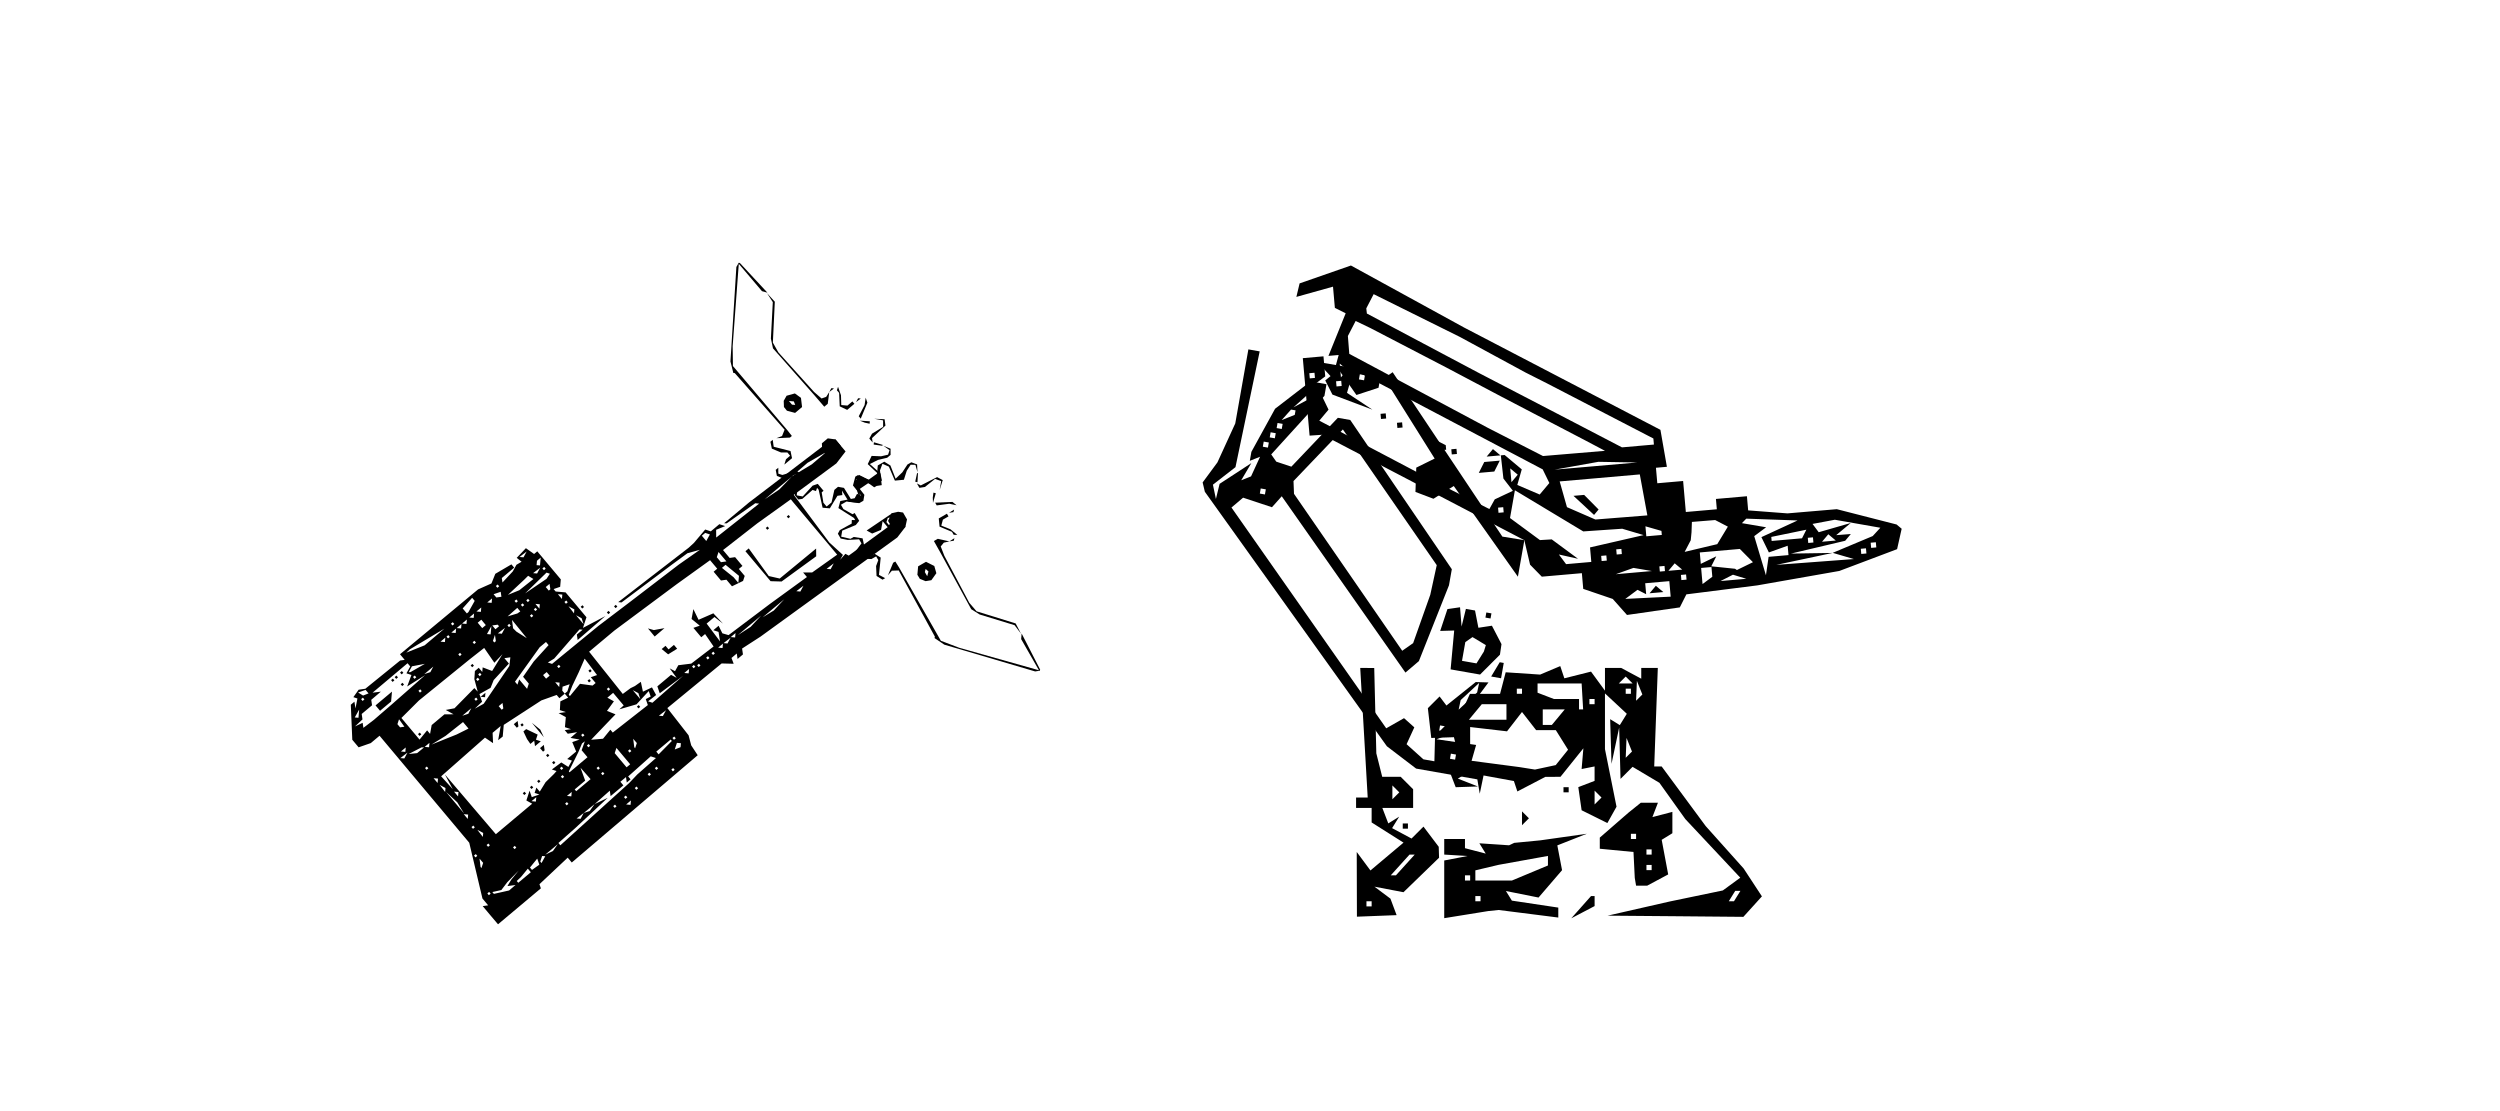 <?xml version="1.0" encoding="UTF-8" standalone="no"?>
<!-- Created with Inkscape (http://www.inkscape.org/) -->

<svg
   xmlns:dc="http://purl.org/dc/elements/1.1/"
   xmlns:cc="http://creativecommons.org/ns#"
   xmlns:rdf="http://www.w3.org/1999/02/22-rdf-syntax-ns#"
   xmlns:svg="http://www.w3.org/2000/svg"
   xmlns="http://www.w3.org/2000/svg"
   xmlns:sodipodi="http://sodipodi.sourceforge.net/DTD/sodipodi-0.dtd"
   xmlns:inkscape="http://www.inkscape.org/namespaces/inkscape"
   width="450"
   height="200"
   viewBox="0 0 450 200"
   version="1.1"
   id="svg279"
   inkscape:version="0.92.3 (2405546, 2018-03-11)"
   sodipodi:docname="digital_twin.svg">
  <defs
     id="defs273" />
  <sodipodi:namedview
     id="base"
     pagecolor="#ffffff"
     bordercolor="#666666"
     borderopacity="1.0"
     inkscape:pageopacity="0.0"
     inkscape:pageshadow="2"
     inkscape:zoom="2.8"
     inkscape:cx="201.27001"
     inkscape:cy="107.19428"
     inkscape:document-units="px"
     inkscape:current-layer="svg279"
     showgrid="false"
     units="px"
     inkscape:window-width="1817"
     inkscape:window-height="1053"
     inkscape:window-x="1911"
     inkscape:window-y="-9"
     inkscape:window-maximized="1" />
  <g
     id="g38"
     transform="rotate(-{{servo2}}, 92, 134)">
    <g
       id="g17">
      <path
         inkscape:label="#path78"
         style="fill:#000000;stroke-width:0.281"
         d="m 154.635,90.291 -0.208,0.175 -0.82,-0.072 -0.82,-0.072 -0.617,-1.011 -0.616,-1.012 0.036,0.408 0.036,0.408 -0.444,0.065 -0.444,0.065 -0.683,1.129 -0.683,1.129 -0.653,-0.057 -0.653,-0.057 -0.355,-1.62 -0.355,-1.62 -0.143,-0.17 -0.143,-0.17 -0.096,0.291 -0.096,0.291 -0.307,-0.101 -0.307,-0.101 -0.921,0.805 -0.921,0.805 -0.361,0.053 -0.361,0.053 -0.322,-0.384 -0.322,-0.384 0.099,-0.645 0.099,-0.645 0.402,-0.94 0.402,-0.94 -0.272,-0.324 -0.272,-0.324 -1.294,0.391 -1.294,0.391 -0.544,-0.218 -0.544,-0.218 -0.104,-0.544 -0.104,-0.544 0.231,-0.193 0.231,-0.193 0.003,0.531 0.003,0.531 0.362,0.12 0.362,0.12 1.27,-0.367 1.27,-0.367 0.539,0.342 0.539,0.342 -0.154,0.793 -0.154,0.793 -0.258,0.216 -0.258,0.217 -0.105,0.852 -0.105,0.852 0.543,0.099 0.543,0.099 0.891,-0.974 0.891,-0.974 0.462,-0.159 0.462,-0.159 0.522,0.622 0.522,0.622 -0.169,0.141 -0.169,0.141 0.155,0.933 0.155,0.933 0.288,0.343 0.288,0.343 0.444,-0.373 0.444,-0.373 0.254,-1.128 0.254,-1.128 0.329,-0.276 0.329,-0.276 0.535,0.097 0.535,0.097 0.636,1.026 0.636,1.026 0.444,0.138 0.444,0.138 0.241,-0.434 0.241,-0.434 -0.385,-1.329 -0.385,-1.329 0.187,-0.157 0.187,-0.157 0.229,-0.413 0.229,-0.413 1.19,0.601 1.19,0.601 0.636,-0.003 0.636,-0.003 -0.042,-0.632 -0.042,-0.632 -0.998,-0.939 -0.998,-0.939 0.351,-0.736 0.351,-0.736 0.849,0.034 0.849,0.034 0.632,-0.144 0.632,-0.144 0.135,-0.408 0.135,-0.408 -0.56,-0.4 -0.56,-0.4 0.648,0.271 0.648,0.272 0.003,0.555 0.003,0.555 -0.307,0.257 -0.307,0.257 -0.825,0.195 -0.825,0.195 -0.741,0.369 -0.741,0.369 0.959,0.847 0.959,0.847 0.133,0.635 0.133,0.635 -0.517,0.434 -0.517,0.434 -0.716,-0.192 -0.716,-0.192 -0.781,0.53 -0.781,0.53 0.065,1.047 0.065,1.047 z m 4.213,-10.126 -0.079,0.066 -0.752,-0.104 -0.752,-0.104 0.018,-0.208 0.018,-0.208 0.813,0.245 0.813,0.245 z m -1.828,-0.917 0.052,0.393 -0.299,-0.351 -0.299,-0.35 0.244,-0.44 0.244,-0.44 1,-0.612 1,-0.612 -0.003,-0.585 -0.003,-0.585 -0.8,-0.146 -0.8,-0.146 0.934,0.045 0.934,0.045 0.079,0.57 0.079,0.57 -1.207,1.125 -1.207,1.125 z m -6.226,2.32 -0.325,0.499 -0.757,0.066 -0.757,0.066 -0.479,-0.585 -0.479,-0.585 -0.03,-0.616 -0.03,-0.616 0.534,-0.448 0.534,-0.448 0.685,0.095 0.685,0.095 0.46,0.548 0.46,0.548 -0.088,0.44 -0.088,0.44 -0.325,0.499 z m -1.178,-0.98 0.107,-0.09 -0.09,-0.107 -0.09,-0.107 -0.107,0.09 -0.107,0.09 0.09,0.107 0.09,0.107 z m 6.935,-4.539 -0.019,0.218 -0.442,-0.096 -0.442,-0.096 -0.441,-0.179 -0.441,-0.179 0.902,0.057 0.902,0.057 z m -1.019,-2.13 -0.599,1.44 -0.181,-0.216 -0.181,-0.216 0.527,-1.009 0.527,-1.009 0.098,-0.666 0.098,-0.666 0.155,0.451 0.155,0.451 z m -13.658,9.131 -0.694,0.576 0.148,-0.479 0.148,-0.479 0.373,-0.319 0.373,-0.319 -0.248,-0.296 -0.248,-0.296 -0.571,0.003 -0.571,0.003 -0.825,-0.344 -0.825,-0.344 -0.13,-0.62 -0.13,-0.62 0.209,-0.176 0.209,-0.175 0.088,0.625 0.088,0.625 0.785,0.199 0.785,0.199 0.73,0.187 0.73,0.187 0.135,0.644 0.135,0.644 z m 11.268,-9.816 -0.649,0.545 -0.671,-0.32 -0.671,-0.32 -0.056,-1.21 -0.056,-1.21 -0.198,-0.236 -0.198,-0.236 0.103,-0.312 0.103,-0.312 0.264,0.758 0.264,0.758 0.028,0.885 0.028,0.885 0.554,0.048 0.554,0.048 0.445,-0.374 0.445,-0.374 0.18,0.215 0.18,0.215 z m 1.369,-1.178 -0.426,0.329 0.187,-0.35 0.187,-0.35 0.239,0.021 0.239,0.021 z m -12.151,6.563 -0.173,0.145 -1.215,0.055 -1.215,0.055 0.505,-0.193 0.505,-0.193 0.229,-0.571 0.229,-0.571 -4.486,-5.096 -4.486,-5.096 -0.127,-0.011 -0.127,-0.011 -0.259,-1.032 -0.259,-1.032 0.532,-8.507 0.532,-8.507 0.208,-0.375 0.208,-0.375 0.104,0.013 0.104,0.013 2.484,2.677 2.484,2.677 -0.492,-0.137 -0.492,-0.137 -2.086,-2.46 -2.087,-2.46 -0.551,7.42 -0.551,7.42 0.025,1.781 0.025,1.781 4.914,5.793 4.914,5.793 0.389,0.498 0.389,0.498 z m 6.32,-5.669 -0.31,0.26 -0.87,-1.01 -0.87,-1.01 -3.746,-4.244 -3.746,-4.244 -0.189,-0.876 -0.189,-0.876 0.172,-3.286 0.172,-3.286 -0.527,-0.81 -0.527,-0.81 0.709,0.775 0.709,0.775 -0.176,3.68 -0.176,3.68 0.494,0.877 0.494,0.877 3.212,3.562 3.212,3.562 0.675,0.589 0.675,0.589 0.418,-0.144 0.418,-0.144 0.276,-0.435 0.276,-0.435 -0.136,1.062 -0.136,1.062 z m 1.012,-2.709 -0.426,0.329 0.187,-0.35 0.187,-0.35 0.239,0.021 0.239,0.021 -0.426,0.329 z m -5.947,3.554 -0.628,0.527 -0.735,-0.197 -0.735,-0.197 -0.269,-0.334 -0.269,-0.334 -0.02,-0.555 -0.02,-0.555 0.259,-0.46 0.259,-0.46 0.746,-0.207 0.746,-0.207 0.547,0.396 0.547,0.396 0.099,0.83 0.099,0.83 z m -0.732,-1.226 -0.125,-0.316 -0.44,-0.038 -0.44,-0.038 0.276,0.329 0.276,0.33 0.288,0.025 0.288,0.025 z"
         id="pinceg"
         transform="rotate({{servo1}}, 150, 81)"
         inkscape:connector-curvature="0" />
      <path
         inkscape:label="#path158"
         inkscape:connector-curvature="0"
         id="pinced"
         transform="rotate(-{{servo1}}, 161, 94)"
         d="m 154.194,85.658 -0.236,0.136 -0.213,0.795 -0.213,0.795 0.74,0.925 0.74,0.925 -0.371,-0.174 -0.371,-0.174 -0.212,0.395 -0.212,0.395 -1.295,0.256 -1.295,0.256 -0.17,0.633 -0.17,0.633 1.401,0.888 1.401,0.888 0.111,0.193 0.111,0.193 -0.307,-0.009 -0.307,-0.009 -0.01,0.323 -0.01,0.323 -1.071,0.59 -1.071,0.59 -0.173,0.321 -0.173,0.321 0.251,0.434 0.251,0.434 0.64,0.127 0.64,0.127 1.02,-0.056 1.02,-0.056 0.212,0.367 0.212,0.367 -0.81,1.083 -0.81,1.083 0.019,0.586 0.019,0.586 0.476,0.284 0.476,0.284 0.261,-0.15 0.261,-0.15 -0.498,-0.184 -0.498,-0.184 0.011,-0.381 0.011,-0.381 0.78,-1.068 0.78,-1.068 -0.137,-0.623 -0.137,-0.623 -0.798,-0.126 -0.798,-0.126 -0.292,0.168 -0.292,0.168 -0.837,-0.193 -0.837,-0.193 0.093,-0.544 0.093,-0.544 1.22,-0.504 1.22,-0.504 0.308,-0.38 0.308,-0.38 -0.406,-0.703 -0.406,-0.703 -0.191,0.11 -0.191,0.11 -0.824,-0.465 -0.824,-0.465 -0.224,-0.388 -0.224,-0.388 0.502,-0.29 0.502,-0.29 1.147,0.148 1.147,0.148 0.372,-0.215 0.372,-0.215 0.091,-0.536 0.091,-0.536 -0.746,-0.949 -0.746,-0.949 0.022,-0.465 0.022,-0.465 0.49,-0.078 0.49,-0.078 1.118,0.816 1.118,0.816 0.212,-0.122 0.212,-0.122 0.467,-0.074 0.467,-0.074 -0.158,-1.324 -0.158,-1.324 0.221,-0.597 0.221,-0.597 0.579,0.256 0.579,0.256 0.541,1.259 0.541,1.259 0.811,-0.078 0.811,-0.078 0.258,-0.81 0.258,-0.81 0.351,-0.544 0.351,-0.544 0.43,0.013 0.43,0.013 0.184,0.663 0.184,0.663 -0.034,-0.702 -0.034,-0.702 -0.521,-0.193 -0.521,-0.193 -0.347,0.2 -0.347,0.2 -0.465,0.709 -0.465,0.709 -0.601,0.57 -0.601,0.57 -0.468,-1.191 -0.468,-1.191 -0.551,-0.342 -0.551,-0.342 -0.585,0.338 -0.585,0.338 -0.065,0.739 -0.065,0.739 -0.765,0.553 -0.765,0.553 -0.962,-0.419 -0.962,-0.419 z m 10.957,-0.495 -0.089,0.052 -0.16,0.742 -0.16,0.742 0.201,0.054 0.201,0.054 0.048,-0.848 0.048,-0.848 z m 0.237,2.031 -0.352,-0.184 0.227,0.401 0.227,0.401 0.497,-0.079 0.497,-0.079 0.917,-0.73 0.917,-0.73 0.548,0.203 0.548,0.203 -0.137,0.802 -0.137,0.802 0.277,-0.893 0.277,-0.893 -0.508,-0.269 -0.508,-0.269 -1.47,0.749 -1.47,0.749 z m -4.31,5.057 -0.58,0.134 -0.321,0.689 -0.321,0.689 0.386,0.65 0.386,0.65 0.568,0.239 0.568,0.239 0.604,-0.349 0.604,-0.349 0.146,-0.676 0.146,-0.676 -0.357,-0.619 -0.357,-0.619 -0.444,-0.068 -0.444,-0.068 -0.58,0.134 z m 0.518,1.442 0.121,-0.07 0.07,0.121 0.07,0.121 -0.121,0.07 -0.121,0.07 -0.07,-0.121 -0.07,-0.121 z m 6.637,-4.964 -0.211,-0.057 -0.061,0.448 -0.061,0.448 0.018,0.476 0.018,0.476 0.255,-0.867 0.255,-0.867 z m 1.653,1.686 -1.558,0.07 0.141,0.244 0.141,0.244 1.128,-0.15 1.128,-0.15 0.659,0.136 0.659,0.136 -0.37,-0.3 -0.37,-0.3 z m -13.252,9.711 -0.779,0.455 0.5,0.025 0.5,0.025 0.427,-0.242 0.427,-0.242 0.193,0.335 0.193,0.335 -0.198,0.535 -0.198,0.535 0.041,0.893 0.041,0.893 0.538,0.334 0.538,0.334 0.236,-0.137 0.236,-0.137 -0.557,-0.296 -0.557,-0.296 0.082,-0.806 0.082,-0.806 0.074,-0.75 0.074,-0.75 -0.559,-0.347 -0.559,-0.347 z m 13.078,-7.232 -0.734,0.424 0.071,0.74 0.071,0.739 1.118,0.467 1.118,0.467 0.154,0.266 0.154,0.266 0.329,0.01 0.329,0.01 -0.622,-0.507 -0.622,-0.507 -0.822,-0.329 -0.822,-0.329 0.144,-0.537 0.144,-0.537 0.503,-0.291 0.503,-0.291 -0.14,-0.243 -0.14,-0.243 z m 1.575,-0.884 -0.455,0.288 0.393,-0.057 0.393,-0.056 0.062,-0.232 0.062,-0.232 z m -10.323,9.174 -0.196,0.113 -0.467,1.123 -0.467,1.123 0.354,-0.409 0.354,-0.409 0.615,-0.02 0.615,-0.02 3.255,5.958 3.255,5.958 -0.033,0.123 -0.033,0.123 0.882,0.596 0.882,0.596 8.176,2.41 8.176,2.41 0.423,-0.067 0.423,-0.067 0.023,-0.102 0.023,-0.102 -1.666,-3.249 -1.666,-3.249 -0.04,0.509 -0.04,0.509 1.598,2.802 1.598,2.802 -7.161,-2.02 -7.161,-2.02 -1.665,-0.633 -1.665,-0.633 -3.763,-6.598 -3.763,-6.598 -0.335,-0.535 -0.335,-0.536 z m 7.489,-4 -0.351,0.203 0.652,1.162 0.652,1.162 2.707,4.972 2.707,4.972 0.759,0.477 0.759,0.477 3.146,0.963 3.146,0.963 0.581,0.773 0.581,0.773 -0.486,-0.931 -0.486,-0.931 -3.518,-1.093 -3.518,-1.093 -0.655,-0.764 -0.655,-0.764 -2.248,-4.237 -2.248,-4.237 -0.322,-0.835 -0.322,-0.835 0.279,-0.344 0.279,-0.344 0.503,-0.11 0.503,-0.11 -1.045,-0.235 -1.045,-0.235 z m 2.892,-0.025 -0.455,0.288 0.393,-0.056 0.393,-0.057 0.062,-0.232 0.062,-0.232 -0.455,0.288 z m -5.374,4.373 -0.709,0.41 -0.067,0.758 -0.067,0.758 0.222,0.367 0.222,0.367 0.515,0.209 0.515,0.209 0.521,-0.086 0.521,-0.086 0.45,-0.63 0.45,-0.63 -0.185,-0.65 -0.185,-0.65 -0.746,-0.376 -0.746,-0.376 z m 0.901,1.107 0.254,0.226 -0.114,0.426 -0.114,0.426 -0.215,-0.373 -0.215,-0.372 0.075,-0.279 0.075,-0.279 z"
         style="fill:#000000;stroke-width:0.281" />
      <path
         style="fill:#000000;stroke-width:0.422"
         d="m 88.26,164.738 -1.373,-1.637 0.491,-0.071 0.491,-0.071 -0.513,-0.612 -0.513,-0.612 -1.188,-5.022 -1.188,-5.022 -8.073,-9.629 -8.073,-9.629 -0.788,0.661 -0.788,0.661 -1.095,0.381 -1.095,0.381 -0.57,-0.68 -0.57,-0.68 -0.133,-3.154 -0.133,-3.154 0.324,-0.272 0.324,-0.272 0.096,0.608 0.096,0.608 0.174,-0.897 0.174,-0.897 -0.364,-0.12 -0.364,-0.12 0.474,-0.669 0.474,-0.669 0.603,-0.088 0.603,-0.088 3.133,-2.54 3.133,-2.54 0.41,-0.06 0.41,-0.06 -0.424,-0.505 -0.424,-0.505 7.026,-5.836 7.026,-5.836 1.205,-0.537 1.205,-0.537 0.347,-0.866 0.347,-0.866 1.45,-0.851 1.45,-0.851 0.248,0.295 0.248,0.295 -1.113,0.934 -1.113,0.934 0.059,0.402 0.059,0.402 0.928,-0.995 0.928,-0.995 0.327,-0.596 0.327,-0.596 0.465,-0.277 0.465,-0.277 -0.438,-0.348 -0.438,-0.348 0.826,-0.871 0.826,-0.871 0.738,0.524 0.738,0.524 0.286,-0.24 0.286,-0.24 2.118,2.524 2.118,2.524 -0.058,0.668 -0.058,0.668 -0.589,0.203 -0.589,0.203 0.184,0.22 0.184,0.22 0.893,0.078 0.893,0.078 1.879,2.239 1.879,2.239 -0.315,0.958 -0.315,0.958 2.017,-1.065 2.017,-1.065 -2.496,2.156 -2.496,2.156 -0.071,-0.491 -0.071,-0.491 0.52,-0.436 0.52,-0.436 -0.283,-0.025 -0.283,-0.025 -2.278,2.625 -2.278,2.625 -0.57,0.352 -0.57,0.352 0.38,0.125 0.38,0.125 4.167,-3.416 4.167,-3.416 2.863,-2.173 2.863,-2.173 4.364,-3.341 4.364,-3.341 1.909,-1.339 1.909,-1.339 -1.119,0.309 -1.119,0.309 -1.365,1.001 -1.365,1.001 -4.567,3.428 -4.567,3.428 -0.3,-0.029 -0.3,-0.029 6.357,-4.908 6.357,-4.908 0.466,-0.43 0.466,-0.43 1.007,-1.197 1.007,-1.197 0.503,0.166 0.503,0.166 0.771,-0.647 0.771,-0.647 0.522,0.172 0.522,0.172 -0.813,0.335 -0.813,0.335 0.006,0.697 0.006,0.697 3.865,-3.055 3.865,-3.055 -0.347,-0.033 -0.347,-0.033 -2.573,1.81 -2.573,1.81 -0.236,-0.007 -0.235,-0.007 2.244,-1.871 2.244,-1.871 7.051,-5.376 7.051,-5.376 0.73,-0.301 0.73,-0.301 0.91,1.085 0.91,1.085 -0.83,1.077 -0.83,1.077 -3.831,2.827 -3.831,2.827 3.199,4.291 3.199,4.291 1.224,1.116 1.224,1.116 -0.26,0.444 -0.26,0.444 0.483,-0.543 0.483,-0.543 0.3,0.161 0.3,0.161 3.504,-2.559 3.504,-2.559 -0.453,-0.54 -0.453,-0.54 -0.143,0.784 -0.143,0.784 -0.801,0.33 -0.801,0.33 -0.495,-0.275 -0.495,-0.275 2.274,-1.539 2.274,-1.539 0.608,0.053 0.608,0.053 0.608,1.162 0.608,1.162 -0.734,0.953 -0.734,0.953 -12.308,8.923 -12.308,8.923 -1.659,1.073 -1.659,1.073 0.077,0.53 0.077,0.53 -0.485,0.407 -0.485,0.407 -0.071,-0.491 -0.071,-0.491 -0.477,0.401 -0.477,0.401 0.198,0.523 0.198,0.523 -1.084,-0.029 -1.084,-0.029 -4.887,4.016 -4.887,4.016 1.912,2.451 1.912,2.451 0.237,0.904 0.237,0.904 0.584,0.888 0.584,0.888 -11.334,9.655 -11.334,9.655 -0.366,-0.436 -0.366,-0.436 -2.543,2.39 -2.543,2.39 0.128,0.372 0.128,0.372 -3.856,3.235 -3.856,3.235 z m -0.402,-3.765 0.136,0.162 0.162,-0.136 0.162,-0.136 -0.136,-0.162 -0.136,-0.162 -0.162,0.136 -0.162,0.136 z m 0.902,-0.239 0.138,0.165 1.369,-0.307 1.369,-0.307 0.578,-0.493 0.578,-0.493 -0.729,0.098 -0.729,0.098 0.339,-0.563 0.339,-0.563 0.678,-0.834 0.678,-0.834 -1.039,1.061 -1.039,1.061 -0.522,0.692 -0.522,0.692 -0.812,0.182 -0.812,0.182 0.138,0.165 z m -24.177,-30.299 0.695,-0.33 0.066,0.454 0.066,0.454 0.945,-0.719 0.945,-0.719 1.599,-1.38 1.599,-1.38 3.016,-2.648 3.016,-2.648 -1.621,1.025 -1.621,1.025 0.386,-1.037 0.386,-1.037 -0.451,-0.149 -0.451,-0.149 0.343,-0.619 0.343,-0.619 -0.242,-0.289 -0.242,-0.289 -3.15,2.652 -3.151,2.652 0.749,-0.094 0.749,-0.094 -0.866,0.736 -0.866,0.736 0.072,0.491 0.072,0.491 -0.932,0.782 -0.932,0.782 0.072,0.491 0.072,0.491 -0.677,0.632 -0.677,0.632 z m 3.422,-2.977 -0.407,-0.485 1.479,-1.241 1.479,-1.241 -0.078,0.893 -0.078,0.893 -0.994,0.834 -0.994,0.834 z m 2.525,-4.876 -0.136,-0.162 0.162,-0.136 0.162,-0.136 0.136,0.162 0.136,0.162 -0.162,0.136 -0.162,0.136 z m 0.647,-0.543 -0.136,-0.162 0.162,-0.136 0.162,-0.136 0.136,0.162 0.136,0.162 -0.162,0.136 -0.162,0.136 z m 1.086,1.294 -0.136,-0.162 0.162,-0.136 0.162,-0.136 0.136,0.162 0.136,0.162 -0.162,0.136 -0.162,0.136 z m -0.115,-2.109 -0.136,-0.162 0.162,-0.136 0.162,-0.136 0.136,0.162 0.136,0.162 -0.162,0.136 -0.162,0.136 z m -7.956,7.948 0.333,0.029 0.061,-0.737 0.061,-0.737 -0.395,0.708 -0.395,0.708 z m 22.386,26.98 0.079,0.104 0.156,-0.471 0.156,-0.471 -0.328,-0.381 -0.328,-0.381 0.094,0.749 0.094,0.749 0.079,0.104 z m -1.123,-1.985 0.136,0.162 0.162,-0.136 0.162,-0.136 -0.136,-0.162 -0.136,-0.162 -0.162,0.136 -0.162,0.136 z m -13.031,-17.679 0.36,0.031 0.282,-0.526 0.282,-0.526 -0.642,0.495 -0.642,0.495 0.36,0.031 z m 0.141,-1.187 0.397,0.035 0.035,-0.397 0.035,-0.397 -0.431,0.362 -0.431,0.362 z m -7.431,-9.294 0.136,0.162 0.162,-0.136 0.162,-0.136 -0.136,-0.162 -0.136,-0.162 -0.162,0.136 -0.162,0.136 z m -0.23,-1.082 0.451,0.277 0.492,-0.194 0.492,-0.194 -0.265,-0.316 -0.265,-0.316 -0.677,0.233 -0.677,0.233 z m 9.417,10.716 0.761,-0.079 0.625,-0.515 0.625,-0.515 -0.232,-0.003 -0.232,-0.003 -1.153,0.597 -1.153,0.597 0.761,-0.079 z m 10.684,13.39 0.136,0.162 0.162,-0.136 0.162,-0.136 -0.136,-0.162 -0.136,-0.162 -0.162,0.136 -0.162,0.136 z m 2.715,3.236 0.136,0.162 0.162,-0.136 0.162,-0.136 -0.136,-0.162 -0.136,-0.162 -0.162,0.136 -0.162,0.136 z m 5.43,6.471 0.136,0.162 1.132,-0.95 1.132,-0.95 -0.27,-0.322 -0.27,-0.322 -0.614,0.747 -0.614,0.747 -0.384,0.363 -0.384,0.363 0.136,0.162 z m -16.509,-20.332 0.136,0.162 0.162,-0.136 0.162,-0.136 -0.136,-0.162 -0.136,-0.162 -0.162,0.136 -0.162,0.136 z m 1.765,2.103 0.362,0.431 0.035,-0.397 0.035,-0.397 -0.397,-0.035 -0.397,-0.035 z m 1.225,1.408 0.495,0.642 0.031,-0.36 0.031,-0.36 -0.526,-0.282 -0.526,-0.282 0.495,0.642 z m 2.269,2.553 1.626,1.944 -0.608,-0.997 -0.608,-0.997 -1.018,-0.947 -1.018,-0.947 1.626,1.944 z m 1.936,2.511 0.362,0.431 0.035,-0.397 0.035,-0.397 -0.397,-0.035 -0.397,-0.035 z m 2.582,3.025 0.495,0.642 0.032,-0.359 0.031,-0.36 -0.526,-0.282 -0.526,-0.282 0.495,0.642 z m -14.643,-19.37 0.239,0.285 0.389,-0.057 0.389,-0.057 -0.482,-0.672 -0.482,-0.672 -0.146,0.443 -0.146,0.443 z m 8.678,10.255 1.045,1.159 -0.712,-1.332 -0.712,-1.332 4.59,5.384 4.59,5.384 3.27,-2.744 3.27,-2.744 -0.523,-0.29 -0.523,-0.29 0.287,-0.882 0.287,-0.882 0.2,0.58 0.2,0.58 0.688,-0.237 0.688,-0.237 -0.433,-0.143 -0.433,-0.143 0.158,-0.479 0.158,-0.479 0.306,0.364 0.306,0.364 0.526,-0.852 0.526,-0.852 0.757,-0.741 0.757,-0.741 0.227,-0.261 0.227,-0.261 -0.421,-0.139 -0.421,-0.139 0.849,-0.633 0.849,-0.633 0.636,0.403 0.636,0.403 0.317,-0.571 0.317,-0.571 -0.422,-0.139 -0.422,-0.139 0.806,-0.676 0.806,-0.676 -0.35,-0.849 -0.35,-0.849 0.663,-0.229 0.663,-0.229 -0.822,-0.15 -0.822,-0.15 0.598,-0.518 0.598,-0.518 -0.843,0.145 -0.843,0.145 -0.274,-0.327 -0.274,-0.327 0.567,-0.083 0.567,-0.083 -0.548,-0.181 -0.548,-0.181 0.079,-0.905 0.079,-0.905 -0.647,-0.359 -0.647,-0.359 0.651,-0.095 0.651,-0.095 -0.538,-0.178 -0.538,-0.178 0.042,-0.786 0.042,-0.786 0.702,-0.333 0.702,-0.333 -0.303,-0.361 -0.303,-0.361 -0.485,0.407 -0.485,0.407 -0.245,-0.292 -0.245,-0.292 -1.378,0.493 -1.378,0.493 -3.384,2.2 -3.384,2.2 -0.092,1.051 -0.092,1.051 -0.413,0.329 -0.413,0.329 0.23,-1.277 0.23,-1.277 -0.728,0.611 -0.728,0.611 0.04,0.931 0.04,0.931 -0.726,-0.494 -0.726,-0.494 -3.945,3.48 -3.945,3.48 z m 13.779,2.052 -0.136,-0.162 0.162,-0.136 0.162,-0.136 0.136,0.162 0.136,0.162 -0.162,0.136 -0.162,0.136 z m 1.294,-1.086 -0.136,-0.162 0.162,-0.136 0.162,-0.136 0.136,0.162 0.136,0.162 -0.162,0.136 -0.162,0.136 z m 1.294,-1.086 -0.136,-0.162 0.162,-0.136 0.162,-0.136 0.136,0.162 0.136,0.162 -0.162,0.136 -0.162,0.136 z m -4.063,-10.099 -0.271,-0.324 0.343,-0.288 0.343,-0.288 0.072,0.491 0.072,0.491 -0.143,0.12 -0.143,0.12 z m 2.413,2.8 -0.302,-0.436 -0.327,-0.69 -0.327,-0.69 0.248,-0.208 0.248,-0.208 1.032,0.492 1.032,0.492 -0.152,0.461 -0.152,0.461 0.439,0.145 0.439,0.145 -0.524,0.439 -0.524,0.439 -0.072,-0.491 -0.072,-0.491 -0.343,0.288 -0.343,0.288 z m -1.359,-2.857 -0.136,-0.162 0.162,-0.136 0.162,-0.136 0.136,0.162 0.136,0.162 -0.162,0.136 -0.162,0.136 z m 3.665,4.368 -0.271,-0.324 0.343,-0.288 0.343,-0.288 0.072,0.491 0.072,0.491 -0.143,0.12 -0.143,0.12 z m 0.95,1.132 -0.136,-0.162 0.162,-0.136 0.162,-0.136 0.136,0.162 0.136,0.162 -0.162,0.136 -0.162,0.136 z m 1.086,1.294 -0.136,-0.162 0.162,-0.136 0.162,-0.136 0.136,0.162 0.136,0.162 -0.162,0.136 -0.162,0.136 z m -2.697,-6.008 -1.079,-1.3 0.755,0.614 0.755,0.614 0.325,0.686 0.325,0.686 -1.079,-1.3 z m -14.725,11.529 0.362,0.431 0.035,-0.397 0.035,-0.397 -0.397,-0.035 -0.397,-0.035 z m -8.202,-11.746 1.634,1.948 0.679,-0.833 0.679,-0.833 0.267,0.318 0.267,0.318 0.144,-0.795 0.144,-0.795 1.15,-0.965 1.15,-0.965 0.821,-0.004 0.821,-0.004 -0.705,-0.391 -0.705,-0.391 0.787,-0.15 0.787,-0.15 1.787,-1.816 1.787,-1.816 0.303,0.317 0.303,0.317 -0.302,-1.125 -0.302,-1.125 0.048,-0.729 0.048,-0.729 0.347,-0.291 0.347,-0.291 0.317,0.377 0.317,0.377 0.036,-0.415 0.036,-0.415 0.853,0.326 0.853,0.326 0.932,-1.518 0.932,-1.518 -0.732,0.776 -0.732,0.776 -0.918,-1.333 -0.918,-1.333 -1.281,1.006 -1.281,1.006 -4.592,3.726 -4.592,3.726 -1.576,1.571 -1.576,1.571 z m 1.487,1.116 -0.136,-0.162 0.162,-0.136 0.162,-0.136 0.136,0.162 0.136,0.162 -0.162,0.136 -0.162,0.136 z m 9.476,-12.362 -0.136,-0.162 0.162,-0.136 0.162,-0.136 0.136,0.162 0.136,0.162 -0.162,0.136 -0.162,0.136 z m -8.017,14.538 0.397,0.035 0.035,-0.397 0.035,-0.397 -0.431,0.362 -0.431,0.362 z m 15.645,18.207 0.136,0.162 0.162,-0.136 0.162,-0.136 -0.136,-0.162 -0.136,-0.162 -0.162,0.136 -0.162,0.136 z m 3.096,3.69 0.182,0.217 0.66,-0.474 0.66,-0.474 -0.188,-0.546 -0.188,-0.546 -0.654,0.803 -0.654,0.803 z m -15.652,-23.253 2.269,-0.91 1.07,-0.532 1.07,-0.532 -0.493,-0.587 -0.493,-0.587 -1.568,1.241 -1.568,1.241 -1.277,0.789 -1.277,0.789 z m 17.439,22.097 0.111,0.133 0.339,-0.611 0.339,-0.611 -0.284,-0.025 -0.284,-0.025 -0.166,0.503 -0.166,0.503 z m 1.471,-1.697 0.69,-0.327 0.442,-0.623 0.442,-0.623 -1.132,0.95 -1.132,0.95 z m -23.376,-29.009 0.136,0.162 0.162,-0.136 0.162,-0.136 -0.136,-0.162 -0.136,-0.162 -0.162,0.136 -0.162,0.136 z m -1.735,-3.518 0.158,-0.004 1.301,-0.749 1.301,-0.749 -1.164,0.222 -1.164,0.222 -0.295,0.532 -0.295,0.532 z m 0.753,1.033 0.136,0.162 0.162,-0.136 0.162,-0.136 -0.136,-0.162 -0.136,-0.162 -0.162,0.136 -0.162,0.136 z m 26.208,29.92 0.177,0.211 6.191,-5.6 6.191,-5.6 0.731,-0.772 0.731,-0.772 1.683,-1.483 1.683,-1.483 -0.469,-0.155 -0.469,-0.155 -2.031,1.813 -2.031,1.813 0.217,0.258 0.217,0.258 -0.343,0.288 -0.343,0.288 -0.071,-0.491 -0.071,-0.491 -0.504,0.423 -0.504,0.423 0.272,0.324 0.271,0.324 -1.152,0.966 -1.152,0.966 -0.071,-0.491 -0.071,-0.491 -1.362,1.208 -1.362,1.208 1.178,-0.567 1.178,-0.567 -1.855,1.731 -1.855,1.731 -1.083,1.009 -1.083,1.009 -1.505,1.328 -1.505,1.328 z m -25.894,-35.13 1.652,-0.659 1.774,-1.5 1.774,-1.5 -3.119,1.868 -3.119,1.868 -0.307,0.292 -0.307,0.292 z m 2.133,4.349 0.541,-0.176 0.268,-0.503 0.268,-0.503 -0.809,0.679 -0.809,0.679 z m 19.142,23.087 0.397,0.035 0.035,-0.397 0.035,-0.397 -0.431,0.362 -0.431,0.362 z m -12.303,-15.593 0.541,-0.176 0.267,-0.503 0.268,-0.503 -0.809,0.679 -0.809,0.679 z m 2.504,-1.535 0.801,-0.442 2.311,-3.405 2.311,-3.405 0.089,-0.778 0.089,-0.778 -0.538,0.078 -0.538,0.078 0.407,0.485 0.407,0.485 -1.371,1.488 -1.371,1.488 -0.279,0.699 -0.279,0.699 -1.002,0.559 -1.002,0.559 0.238,0.69 0.238,0.69 -0.656,0.626 -0.656,0.626 z m 0.65,-1.661 -0.397,-0.035 0.431,-0.362 0.431,-0.362 -0.035,0.397 -0.035,0.397 z m -1.395,0.527 0.136,0.162 0.162,-0.136 0.162,-0.136 -0.136,-0.162 -0.136,-0.162 -0.162,0.136 -0.162,0.136 z m 16.342,18.818 0.136,0.162 0.162,-0.136 0.162,-0.136 -0.136,-0.162 -0.136,-0.162 -0.162,0.136 -0.162,0.136 z m 2.288,2.549 0.359,0.031 0.282,-0.526 0.282,-0.526 -0.642,0.495 -0.642,0.495 0.359,0.032 z m -1.707,-4.047 0.397,0.035 0.035,-0.397 0.035,-0.397 -0.431,0.362 -0.431,0.362 z m -22.753,-27.773 0.397,0.035 0.035,-0.397 0.035,-0.397 -0.431,0.362 -0.431,0.362 z m 25.917,30.626 0.533,-0.173 0.447,-0.629 0.447,-0.629 -0.981,0.803 -0.981,0.802 z m -19.774,-23.743 0.136,0.162 0.162,-0.136 0.162,-0.136 -0.136,-0.162 -0.136,-0.162 -0.162,0.136 -0.162,0.136 z m 4.208,5.015 0.271,0.324 0.143,-0.12 0.143,-0.12 -0.072,-0.491 -0.072,-0.491 -0.343,0.288 -0.343,0.288 z m -7.414,-9.493 0.136,0.162 0.162,-0.136 0.162,-0.136 -0.136,-0.162 -0.136,-0.162 -0.162,0.136 -0.162,0.136 z m 18.461,22.001 0.136,0.162 0.162,-0.136 0.162,-0.136 -0.136,-0.162 -0.136,-0.162 -0.162,0.136 -0.162,0.136 z m -20.581,-25.185 0.136,0.162 0.162,-0.136 0.162,-0.136 -0.136,-0.162 -0.136,-0.162 -0.162,0.136 -0.162,0.136 z m 5.701,6.795 0.136,0.162 0.162,-0.136 0.162,-0.136 -0.136,-0.162 -0.136,-0.162 -0.162,0.136 -0.162,0.136 z m 17.375,20.707 0.136,0.162 1.294,-1.086 1.294,-1.086 -0.908,-1.03 -0.908,-1.03 0.422,1.162 0.422,1.162 -0.944,0.792 -0.944,0.792 0.136,0.162 z m -2.663,-3.831 0.136,0.162 0.162,-0.136 0.162,-0.136 -0.136,-0.162 -0.136,-0.162 -0.162,0.136 -0.162,0.136 z m -19.29,-24.522 0.397,0.035 0.035,-0.397 0.035,-0.397 -0.431,0.362 -0.431,0.362 z m 20.823,25.028 0.064,0.084 1.618,-1.357 1.618,-1.357 -0.529,-0.631 -0.529,-0.631 0.289,-0.805 0.289,-0.805 -0.255,0.198 -0.255,0.197 -0.32,0.759 -0.32,0.759 -0.866,1.752 -0.866,1.752 0.064,0.084 z m -21.144,-26.505 0.136,0.162 0.162,-0.136 0.162,-0.136 -0.136,-0.162 -0.136,-0.162 -0.162,0.136 -0.162,0.136 z m 1.291,0.663 0.397,0.035 0.035,-0.397 0.035,-0.397 -0.431,0.362 -0.431,0.362 z m 2.614,2.677 0.136,0.162 0.162,-0.136 0.162,-0.136 -0.136,-0.162 -0.136,-0.162 -0.162,0.136 -0.162,0.136 z m 25.301,29.495 0.136,0.162 0.162,-0.136 0.162,-0.136 -0.136,-0.162 -0.136,-0.162 -0.162,0.136 -0.162,0.136 z m -26.944,-32.987 0.397,0.035 0.035,-0.397 0.035,-0.397 -0.431,0.362 -0.431,0.362 z m 9.345,10.699 0.224,0.267 0.156,-0.471 0.156,-0.471 0.711,0.847 0.711,0.847 0.156,-0.471 0.156,-0.471 -0.516,-0.616 -0.516,-0.616 0.965,-1.382 0.965,-1.382 1.331,-1.468 1.331,-1.468 -0.235,-0.28 -0.235,-0.28 -0.567,0.474 -0.567,0.474 -2.224,3.1 -2.223,3.1 0.224,0.267 z m -9.259,-13.006 0.376,0.449 0.141,-0.118 0.141,-0.118 0.565,-1.012 0.565,-1.012 -0.231,-0.276 -0.231,-0.276 -0.851,0.957 -0.851,0.957 z m 1.208,1.221 0.397,0.035 0.035,-0.397 0.035,-0.397 -0.431,0.362 -0.431,0.362 z m 22.652,27.215 0.136,0.162 0.162,-0.136 0.162,-0.136 -0.136,-0.162 -0.136,-0.162 -0.162,0.136 -0.162,0.136 z m 0.814,0.971 0.136,0.162 0.162,-0.136 0.162,-0.136 -0.136,-0.162 -0.136,-0.162 -0.162,0.136 -0.162,0.136 z m 4.768,5.464 0.397,0.035 0.035,-0.397 0.035,-0.397 -0.431,0.362 -0.431,0.362 z m -26.707,-32.266 0.407,0.485 0.324,-0.271 0.324,-0.272 -0.407,-0.485 -0.407,-0.485 -0.324,0.271 -0.324,0.271 z m 1.594,1.588 0.333,0.029 0.061,-0.737 0.061,-0.737 -0.395,0.708 -0.395,0.708 z m 0.865,1.343 0.12,0.143 0.143,-0.12 0.143,-0.12 -0.083,-0.567 -0.083,-0.567 -0.18,0.544 -0.18,0.544 z m 23.604,28.13 0.136,0.162 0.162,-0.136 0.162,-0.136 -0.136,-0.162 -0.136,-0.162 -0.162,0.136 -0.162,0.136 z m -6.683,-9.279 0.136,0.162 0.162,-0.136 0.162,-0.136 -0.136,-0.162 -0.136,-0.162 -0.162,0.136 -0.162,0.136 z m -19.614,-24.251 0.397,0.035 0.035,-0.397 0.035,-0.397 -0.431,0.362 -0.431,0.362 z m 18.58,22.362 0.136,0.162 0.162,-0.136 0.162,-0.136 -0.136,-0.162 -0.136,-0.162 -0.162,0.136 -0.162,0.136 z m -15.846,-19.542 0.288,0.343 0.324,-0.271 0.324,-0.272 -0.12,-0.143 -0.12,-0.143 -0.491,0.071 -0.491,0.071 z m 1.082,1.112 0.359,0.032 0.282,-0.526 0.282,-0.526 -0.642,0.495 -0.642,0.495 0.36,0.032 z m 17.497,19.029 1.073,-0.094 0.661,-0.811 0.661,-0.811 0.215,0.256 0.215,0.256 3.157,-2.474 3.158,-2.474 -0.186,-0.538 -0.186,-0.538 0.443,-0.229 0.443,-0.229 -0.177,-0.492 -0.177,-0.492 -1.097,1.192 -1.097,1.192 -1.55,0.452 -1.55,0.452 0.394,-0.352 0.394,-0.352 -0.95,-1.132 -0.95,-1.132 -0.52,0.436 -0.52,0.436 0.589,0.327 0.589,0.327 -0.624,0.862 -0.624,0.862 0.769,0.308 0.769,0.308 -0.355,0.363 -0.355,0.363 -1.842,1.925 -1.842,1.925 z m 7.308,-5.716 -0.136,-0.162 0.162,-0.136 0.162,-0.136 0.136,0.162 0.136,0.162 -0.162,0.136 -0.162,0.136 z m -0.383,14.657 0.136,0.162 0.162,-0.136 0.162,-0.136 -0.136,-0.162 -0.136,-0.162 -0.162,0.136 -0.162,0.136 z m -16.373,-20.17 0.272,0.324 0.324,-0.271 0.324,-0.271 -0.271,-0.324 -0.271,-0.324 -0.324,0.271 -0.324,0.271 z m -9.924,-13.36 0.397,0.035 0.035,-0.397 0.035,-0.397 -0.431,0.362 -0.431,0.362 z m 3.376,4.243 0.136,0.162 0.162,-0.136 0.162,-0.136 -0.136,-0.162 -0.136,-0.162 -0.162,0.136 -0.162,0.136 z m 8.823,10.515 0.362,0.431 0.035,-0.397 0.035,-0.397 -0.397,-0.035 -0.397,-0.035 z m 1.131,1.348 0.226,0.27 0.239,-0.208 0.238,-0.209 0.202,-0.636 0.202,-0.636 -0.636,0.219 -0.636,0.219 -0.031,0.356 -0.031,0.356 0.226,0.27 z m 10.287,12.26 1.07,1.275 0.324,-0.271 0.324,-0.272 -1.238,-1.475 -1.238,-1.475 -0.156,0.471 -0.156,0.471 z m -19.067,-23.456 0.299,0.301 0.938,0.592 0.938,0.592 -1.33,-1.641 -1.33,-1.641 0.094,0.749 0.094,0.749 0.299,0.301 z m 9.831,11.792 0.102,0.121 0.908,-1.107 0.908,-1.107 1.136,0.157 1.136,0.157 0.273,-0.229 0.273,-0.229 -0.436,-0.52 -0.436,-0.52 0.564,-0.194 0.564,-0.194 -1.115,-1.478 -1.115,-1.478 -0.526,1.21 -0.526,1.21 -0.583,1.225 -0.583,1.225 -0.323,0.816 -0.323,0.816 z m 3.412,-2.504 -0.136,-0.162 0.162,-0.136 0.162,-0.136 0.136,0.162 0.136,0.162 -0.162,0.136 -0.162,0.136 z m 0.156,-1.785 -0.136,-0.162 0.162,-0.136 0.162,-0.136 0.136,0.162 0.136,0.162 -0.162,0.136 -0.162,0.136 z m -13.798,-10.201 0.88,-0.265 0.262,-0.181 0.262,-0.181 -0.271,-0.324 -0.271,-0.324 -0.871,0.769 -0.871,0.769 z m -3.156,-3.432 0.247,0.294 0.457,-0.067 0.457,-0.067 -0.065,-0.448 -0.065,-0.448 -0.639,0.22 -0.639,0.22 z m 11.326,12.841 0.136,0.162 0.162,-0.136 0.162,-0.136 -0.136,-0.162 -0.136,-0.162 -0.162,0.136 -0.162,0.136 z m 12.76,15.207 0.136,0.162 0.162,-0.136 0.162,-0.136 -0.136,-0.162 -0.136,-0.162 -0.162,0.136 -0.162,0.136 z m 3.529,4.206 0.136,0.162 0.162,-0.136 0.162,-0.136 -0.136,-0.162 -0.136,-0.162 -0.162,0.136 -0.162,0.136 z m -27.316,-33.869 0.136,0.162 0.162,-0.136 0.162,-0.136 -0.136,-0.162 -0.136,-0.162 -0.162,0.136 -0.162,0.136 z m 24.847,28.944 0.079,0.104 0.156,-0.471 0.156,-0.471 -0.328,-0.381 -0.328,-0.381 0.094,0.749 0.094,0.748 0.079,0.104 z m -21.788,-27.927 1.026,-0.42 1.267,-1.008 1.267,-1.008 -0.474,-0.291 -0.474,-0.291 -0.35,0.349 -0.35,0.349 -1.469,1.37 -1.469,1.37 z m 0.303,1.675 0.136,0.162 0.162,-0.136 0.162,-0.136 -0.136,-0.162 -0.136,-0.162 -0.162,0.136 -0.162,0.136 z m 25.249,30.09 0.136,0.162 0.162,-0.136 0.162,-0.136 -0.136,-0.162 -0.136,-0.162 -0.162,0.136 -0.162,0.136 z m -24.111,-29.391 0.136,0.162 0.162,-0.136 0.162,-0.136 -0.136,-0.162 -0.136,-0.162 -0.162,0.136 -0.162,0.136 z m 1.629,1.941 0.136,0.162 0.162,-0.136 0.162,-0.136 -0.136,-0.162 -0.136,-0.162 -0.162,0.136 -0.162,0.136 z m -0.658,-2.756 0.136,0.162 0.162,-0.136 0.162,-0.136 -0.136,-0.162 -0.136,-0.162 -0.162,0.136 -0.162,0.136 z m 1.357,1.618 0.136,0.162 0.162,-0.136 0.162,-0.136 -0.136,-0.162 -0.136,-0.162 -0.162,0.136 -0.162,0.136 z m 22.118,25.702 0.211,0.251 1.191,-1.209 1.191,-1.209 -0.107,-0.128 -0.107,-0.128 -1.294,1.086 -1.294,1.086 z m 2.64,3.146 0.136,0.162 0.162,-0.136 0.162,-0.136 -0.136,-0.162 -0.136,-0.162 -0.162,0.136 -0.162,0.136 z m -24.534,-33.181 1.929,-1.314 0.302,-0.458 0.302,-0.458 -0.303,-0.101 -0.303,-0.101 -1.928,1.873 -1.928,1.873 z m 0.288,3.629 0.362,0.431 0.035,-0.397 0.035,-0.397 -0.397,-0.035 -0.397,-0.035 z m 12.624,15.045 0.136,0.162 0.162,-0.136 0.162,-0.136 -0.136,-0.162 -0.136,-0.162 -0.162,0.136 -0.162,0.136 z m -0.287,-3.067 3.027,3.801 0.705,-0.523 0.705,-0.523 0.391,-0.191 0.391,-0.191 0.531,-0.376 0.531,-0.376 0.186,0.886 0.186,0.886 0.814,-0.386 0.814,-0.386 0.375,0.689 0.375,0.689 -0.722,0.565 -0.722,0.565 0.389,0.128 0.389,0.128 2.76,-2.422 2.76,-2.422 -2.102,1.569 -2.102,1.569 -0.214,-0.622 -0.214,-0.622 1.233,-1.034 1.233,-1.034 0.503,0.268 0.503,0.268 -0.628,-0.852 -0.628,-0.852 0.481,0.254 0.481,0.254 0.297,-0.536 0.297,-0.536 1.163,-0.145 1.163,-0.145 2.014,-1.542 2.014,-1.542 -0.767,-1.12 -0.767,-1.12 -0.344,0.289 -0.344,0.289 -0.708,-0.843 -0.708,-0.844 0.575,-0.198 0.575,-0.198 -0.74,-0.603 -0.74,-0.603 0.162,-0.887 0.162,-0.887 0.467,0.961 0.467,0.961 1.332,-0.582 1.332,-0.582 0.866,0.928 0.866,0.928 -0.766,-0.598 -0.766,-0.598 -0.705,0.592 -0.705,0.592 1.208,1.605 1.208,1.605 -0.136,-0.855 -0.136,-0.855 -0.468,-0.155 -0.468,-0.155 0.474,-0.398 0.474,-0.398 0.339,0.68 0.339,0.68 0.556,0.161 0.556,0.161 3.715,-2.8 3.715,-2.8 3.339,-2.428 3.339,-2.428 -0.344,-0.409 -0.344,-0.409 0.818,-0.004 0.818,-0.004 2.248,-1.598 2.248,-1.598 -3.974,-4.736 -3.974,-4.736 -0.197,-0.249 -0.197,-0.249 -3.019,2.166 -3.019,2.166 -3.083,2.404 -3.083,2.404 0.595,0.709 0.595,0.709 0.491,-0.071 0.491,-0.071 0.663,0.79 0.663,0.79 -0.324,0.272 -0.324,0.271 0.527,0.628 0.527,0.628 -0.149,0.45 -0.149,0.45 -0.997,0.484 -0.997,0.484 -0.498,-0.593 -0.498,-0.593 -0.491,0.071 -0.491,0.071 -0.663,-0.79 -0.663,-0.79 0.324,-0.271 0.324,-0.271 -0.644,-0.767 -0.644,-0.767 -3.008,2.165 -3.008,2.165 -5.602,4.166 -5.602,4.166 -2.277,1.905 -2.277,1.905 3.027,3.801 z m 10.613,-3.805 -0.583,-0.476 0.347,-0.291 0.347,-0.291 0.272,0.324 0.271,0.324 0.485,-0.407 0.485,-0.407 0.29,0.346 0.29,0.346 -0.811,0.505 -0.811,0.505 z m -2.447,-3.46 -0.606,-0.732 0.532,0.152 0.532,0.152 0.955,-0.176 0.955,-0.176 -0.882,0.756 -0.882,0.756 z m 19.205,-11.928 -2.266,-2.7 0.299,-0.251 0.299,-0.251 1.801,2.486 1.801,2.486 0.987,0.225 0.987,0.225 3.275,-2.699 3.275,-2.699 0.008,0.698 0.008,0.698 -3.115,2.269 -3.115,2.269 -0.989,-0.029 -0.989,-0.029 z m 1.533,-6.715 -0.136,-0.162 0.162,-0.136 0.162,-0.136 0.136,0.162 0.136,0.162 -0.162,0.136 -0.162,0.136 z m 3.779,-2.068 -0.136,-0.162 0.162,-0.136 0.162,-0.136 0.136,0.162 0.136,0.162 -0.162,0.136 -0.162,0.136 z m -19.781,41.568 0.523,-0.207 0.032,-0.359 0.031,-0.36 -0.357,-0.031 -0.357,-0.031 -0.197,0.597 -0.197,0.597 z m -28.1,-34.415 0.36,0.032 0.282,-0.526 0.282,-0.526 -0.642,0.495 -0.642,0.495 z m 2.443,2.912 0.36,0.032 0.282,-0.526 0.282,-0.526 -0.642,0.495 -0.642,0.495 z m 2.192,2.79 0.271,0.324 0.143,-0.12 0.143,-0.12 -0.072,-0.491 -0.072,-0.491 -0.343,0.288 -0.343,0.288 z m 16.069,19.047 0.679,0.809 -0.176,-0.541 -0.176,-0.541 -0.503,-0.268 -0.503,-0.268 z m 6.6,7.97 0.136,0.162 0.162,-0.136 0.162,-0.136 -0.136,-0.162 -0.136,-0.162 -0.162,0.136 -0.162,0.136 z m -20.393,-25.618 0.362,0.431 0.035,-0.397 0.035,-0.397 -0.397,-0.035 -0.397,-0.035 z m 0.95,1.132 0.136,0.162 0.162,-0.136 0.162,-0.136 -0.136,-0.162 -0.136,-0.162 -0.162,0.136 -0.162,0.136 z m 1.089,1.246 0.495,0.642 0.031,-0.36 0.032,-0.359 -0.526,-0.282 -0.526,-0.282 0.495,0.642 z m 1.541,1.785 0.679,0.809 -0.176,-0.541 -0.176,-0.541 -0.503,-0.267 -0.503,-0.268 z m 14.59,17.313 0.359,0.031 0.282,-0.526 0.282,-0.526 -0.642,0.495 -0.642,0.495 z m -22.064,-27.113 0.307,0.027 0.062,-0.704 0.062,-0.704 -0.334,0.281 -0.334,0.281 -0.035,0.397 -0.035,0.397 z m 0.876,0.726 0.136,0.162 0.162,-0.136 0.162,-0.136 -0.136,-0.162 -0.136,-0.162 -0.162,0.136 -0.162,0.136 z m 25.796,18.696 0.397,0.035 0.035,-0.397 0.035,-0.397 -0.431,0.362 -0.431,0.362 z m 1.141,-1.049 0.136,0.162 0.162,-0.136 0.162,-0.136 -0.136,-0.162 -0.136,-0.162 -0.162,0.136 -0.162,0.136 z m 0.919,-0.219 0.136,0.162 0.162,-0.136 0.162,-0.136 -0.136,-0.162 -0.136,-0.162 -0.162,0.136 -0.162,0.136 z m 1.618,-1.357 0.136,0.162 0.162,-0.136 0.162,-0.136 -0.136,-0.162 -0.136,-0.162 -0.162,0.136 -0.162,0.136 z m 0.971,-0.814 0.136,0.162 0.162,-0.136 0.162,-0.136 -0.136,-0.162 -0.136,-0.162 -0.162,0.136 -0.162,0.136 z m 1.447,-1.123 0.397,0.035 0.035,-0.397 0.035,-0.397 -0.431,0.362 -0.431,0.362 z m 0.933,-0.818 0.359,0.032 0.282,-0.526 0.282,-0.526 -0.642,0.495 -0.642,0.495 z m 1.331,-1.083 0.397,0.035 0.035,-0.397 0.035,-0.397 -0.431,0.362 -0.431,0.362 z m 2.039,-1.129 1.161,-0.752 0.942,-1.013 0.942,-1.013 -2.103,1.765 -2.103,1.765 z m -2.969,-10.52 1.051,0.841 0.428,0.51 0.428,0.51 0.056,-0.637 0.056,-0.637 -1.206,-0.99 -1.206,-0.99 -0.328,0.275 -0.328,0.275 z m 7.277,7.452 0.997,-0.608 0.947,-1.018 0.947,-1.018 -1.944,1.626 -1.944,1.626 0.997,-0.608 z m -8.873,-9.765 0.375,0.447 0.491,-0.071 0.491,-0.071 -0.711,-0.847 -0.711,-0.847 -0.156,0.471 -0.156,0.471 z m -2.671,-3.841 0.399,0.475 0.328,-0.591 0.328,-0.591 -0.422,-0.139 -0.422,-0.139 -0.304,0.255 -0.304,0.255 z m 16.975,9.539 0.359,0.032 0.282,-0.526 0.282,-0.526 -0.642,0.495 -0.642,0.495 z m -4.737,-17.459 1.32,-0.891 1.107,-1.145 1.107,-1.145 -2.427,2.036 -2.427,2.036 z m 10.186,13.439 0.359,0.032 0.282,-0.526 0.282,-0.526 -0.642,0.495 -0.642,0.495 z m -4.842,-17.748 1.829,-1.105 1.284,-1.098 1.284,-1.098 -1.673,0.963 -1.673,0.963 -1.44,1.241 -1.44,1.241 z m 15.477,9.574 0.23,0.274 0.526,-0.742 0.526,-0.742 -0.632,0.092 -0.632,0.092 -0.124,0.376 -0.124,0.376 z m -55.127,15.124 -0.136,-0.162 0.162,-0.136 0.162,-0.136 0.136,0.162 0.136,0.162 -0.162,0.136 -0.162,0.136 z m 4.708,1.012 -0.136,-0.162 0.162,-0.136 0.162,-0.136 0.136,0.162 0.136,0.162 -0.162,0.136 -0.162,0.136 z m 1.294,-1.086 -0.136,-0.162 0.162,-0.136 0.162,-0.136 0.136,0.162 0.136,0.162 -0.162,0.136 -0.162,0.136 z"
         id="path195"
         inkscape:connector-curvature="0" />
    </g>
  </g>
  <path
     inkscape:label="#path274"
     inkscape:connector-curvature="0"
     id="base1"
     d="m 247.817,164.864 -3.571,0.14 -0.017,-5.824 -0.017,-5.824 1.233,1.664 1.233,1.664 2.978,-2.505 2.978,-2.505 -2.87,-1.817 -2.87,-1.817 v -1.308 -1.308 h -1.4 -1.4 v -0.933 -0.933 h 1.046 1.046 l -0.673,-11.667 -0.673,-11.667 1.261,0.009 1.261,0.009 0.188,7.679 0.188,7.679 0.53,2.112 0.53,2.112 h 1.662 1.662 l 1.12,1.12 1.12,1.12 v 1.68 1.68 h -2.771 -2.771 l 0.535,1.395 0.535,1.395 0.98,-0.606 0.98,-0.606 -0.637,1.031 -0.637,1.031 1.75,0.936 1.75,0.936 1.073,-1.073 1.073,-1.073 1.374,1.817 1.374,1.817 0.03,0.984 0.03,0.984 -3.203,3.104 -3.203,3.104 -2.613,-0.499 -2.613,-0.499 1.44,1.078 1.44,1.078 0.555,1.484 0.555,1.484 z m -1.389,-1.707 h 0.467 v -0.467 -0.467 h -0.467 -0.467 v 0.467 0.467 z m 4.377,-5.6 h 0.467 l 1.689,-1.867 1.689,-1.867 h -0.467 -0.467 l -1.689,1.867 -1.689,1.867 z m 0.445,-14.311 0.622,-0.622 -0.622,-0.622 -0.622,-0.622 v 1.244 1.244 z m 12.678,21.384 -3.967,0.64 v -5.191 -5.191 l 2.1,-0.404 2.1,-0.404 -2.1,-0.127 -2.1,-0.127 v -1.4 -1.4 h 1.867 1.867 v 0.824 0.824 l 1.868,0.488 1.868,0.488 -0.573,-0.928 -0.573,-0.928 2.672,0.18 2.672,0.18 0.467,-0.219 0.467,-0.219 2.333,-0.225 2.333,-0.225 4.2,-0.595 4.2,-0.595 -2.655,1.047 -2.655,1.047 0.426,2.231 0.426,2.231 -2.117,2.463 -2.117,2.463 -2.935,-0.587 -2.935,-0.587 0.535,0.865 0.535,0.865 4.178,0.627 4.178,0.627 v 0.895 0.895 l -5.367,-0.68 -5.367,-0.68 -0.933,0.096 -0.933,0.096 z m 2.1,-2.406 h 0.467 v -0.467 -0.467 h -0.467 -0.467 v 0.467 0.467 z m -1.867,-3.733 h 0.467 v -0.467 -0.467 h -0.467 -0.467 v 0.467 0.467 z m 4.697,0 h 3.297 l 3.237,-1.352 3.237,-1.352 v -0.86 -0.86 l -4.433,0.8 -4.433,0.8 -2.1,0.498 -2.1,0.498 v 0.916 0.916 z m 16.07,5.703 -2.1,1.102 1.778,-2.002 1.778,-2.002 h 0.322 0.322 v 0.9 0.9 z m 16.655,0.727 -12.222,-0.103 5.6,-1.276 5.6,-1.276 4.775,-0.993 4.775,-0.993 1.57,-1.148 1.57,-1.148 -4.945,-5.274 -4.945,-5.274 -2.333,-3.265 -2.333,-3.265 -2.416,-1.438 -2.416,-1.438 -1.084,1.084 -1.084,1.084 -0.123,-4.62 -0.123,-4.62 -0.688,3.267 -0.688,3.267 -0.123,-4.022 -0.123,-4.022 0.869,0.537 0.869,0.537 0.63,-1.02 0.63,-1.02 -1.966,-1.832 -1.966,-1.832 v 5.014 5.014 l 1.04,5.181 1.04,5.181 -0.823,1.47 -0.823,1.47 -2.318,-1.151 -2.318,-1.151 -0.299,-2.081 -0.299,-2.081 1.465,-0.562 1.465,-0.562 v -1.3 -1.3 l -1.167,0.233 -1.167,0.233 0.159,-1.867 0.159,-1.867 -2.061,2.567 -2.061,2.567 -1.365,0.006 -1.365,0.006 -2.516,1.313 -2.516,1.313 -0.313,-0.94 -0.313,-0.94 -4.163,-0.761 -4.163,-0.761 -0.879,0.544 -0.879,0.544 1.805,0.707 1.805,0.707 -2,0.066 -2,0.066 -0.494,-1.286 -0.494,-1.286 0.912,-0.912 0.912,-0.912 -0.578,-2.303 -0.578,-2.303 -2.04,0.068 -2.04,0.068 -0.306,-2.68 -0.306,-2.68 1.057,-1.053 1.057,-1.053 1.637,2.166 1.637,2.166 1.093,-2.399 1.093,-2.399 h 2.711 2.711 l 0.508,-1.944 0.508,-1.944 3.1,0.207 3.1,0.207 1.811,-0.764 1.811,-0.764 0.367,1.1 0.367,1.1 2.401,-0.603 2.401,-0.603 1.255,1.716 1.255,1.716 v -2.045 -2.045 h 1.461 1.461 l 1.805,0.966 1.805,0.966 v -0.966 -0.966 h 1.49 1.49 l -0.323,8.867 -0.323,8.867 0.67,-7.2e-4 0.67,-7.2e-4 3.964,5.367 3.964,5.367 3.412,3.814 3.412,3.814 1.645,2.51 1.645,2.51 -1.668,1.843 -1.668,1.843 z m 10.068,-2.697 h 0.467 l 0.577,-0.933 0.577,-0.933 h -0.467 -0.467 l -0.577,0.933 -0.577,0.933 z m -24.001,-18.044 0.622,-0.622 -0.622,-0.622 -0.622,-0.622 v 1.244 1.244 z m -9.489,-6.06 1.867,-0.401 1.111,-1.383 1.111,-1.383 -1.102,-1.765 -1.102,-1.765 h -1.773 -1.773 l -1.27,-1.633 -1.27,-1.633 -1.349,1.741 -1.349,1.741 -3.318,-0.387 -3.318,-0.387 v 3.022 3.022 l 4.433,0.583 4.433,0.583 1.4,0.222 1.4,0.222 z m 15.031,-2.282 0.564,-0.564 -0.49,-1.225 -0.49,-1.225 -0.074,1.789 -0.074,1.789 z m -33.542,-4.725 0.622,-0.622 -0.622,-0.622 -0.622,-0.622 v 1.244 1.244 z m 18.863,-0.622 h 0.819 l 1.162,-1.4 1.162,-1.4 h -1.981 -1.981 v 1.4 1.4 z m -10.733,-0.933 h 3.381 v -1.4 -1.4 h -2.219 -2.219 l -1.162,1.4 -1.162,1.4 z m 16.816,-1.867 h 0.368 l -0.135,-2.333 -0.135,-2.333 -3.967,-6.6e-4 -3.967,-6.6e-4 v 0.833 0.833 l 1.476,0.567 1.476,0.567 h 2.257 2.257 v 0.933 0.933 z m 1.965,-0.933 h 0.467 v -0.467 -0.467 h -0.467 -0.467 v 0.467 0.467 z m 8.497,-1.186 0.564,-0.564 -0.49,-1.225 -0.49,-1.225 -0.074,1.789 -0.074,1.789 z M 273.495,124.89 h 0.467 v -0.467 -0.467 h -0.467 -0.467 v 0.467 0.467 z m 19.6,0 h 0.467 v -0.467 -0.467 h -0.467 -0.467 v 0.467 0.467 z m -0.467,-1.867 h 1.244 l -0.622,-0.622 -0.622,-0.622 -0.622,0.622 -0.622,0.622 z m 2.861,36.4 H 294.495 l -0.118,-0.7 -0.118,-0.7 -0.115,-2.333 -0.115,-2.333 -3.033,-0.292 -3.033,-0.292 v -1.001 -1 l 2.567,-2.234 2.567,-2.234 1.127,-0.907 1.127,-0.907 h 1.539 1.539 l -0.497,1.294 -0.497,1.294 1.797,-0.47 1.797,-0.47 v 1.92 1.92 l -0.962,0.595 -0.962,0.595 0.584,3.114 0.584,3.114 -1.894,1.014 -1.894,1.014 z m 1.339,-2.8 h 0.467 v -0.467 -0.467 h -0.467 -0.467 v 0.467 0.467 z m 0,-2.8 h 0.467 v -0.467 -0.467 h -0.467 -0.467 v 0.467 0.467 z m -2.8,-2.8 h 0.467 v -0.467 -0.467 h -0.467 -0.467 v 0.467 0.467 z m -41.067,-1.867 H 252.495 v -0.467 -0.467 h 0.467 0.467 v 0.467 0.467 z m 21.622,-1.244 -0.622,0.622 v -1.244 -1.244 l 0.622,0.622 0.622,0.622 z m 7.311,-5.289 h -0.467 v -0.467 -0.467 h 0.467 0.467 v 0.467 0.467 z"
     style="fill:#000000;stroke-width:0.933" />
  <g
     id="g25"
     transform="rotate({{servoleft}}, 272, 120)">
    <path
       inkscape:label="#path287"
       style="fill:#000000;stroke-width:0.933"
       d="m 266.357,142.87 c -0.436,-2.582 -0.436,-2.582 -0.436,-2.582 l -5.508,-0.971 -5.508,-0.971 -2.634,-2.01 -2.634,-2.01 -16.382,-22.904 -16.382,-22.904 -0.199,-0.839 -0.199,-0.839 1.331,-1.804 1.331,-1.804 1.606,-3.508 1.606,-3.508 1.18,-6.663 1.18,-6.663 1.018,0.18 1.018,0.18 -2.18,10.419 -2.18,10.419 -2.03,1.578 -2.03,1.578 0.269,1.287 0.269,1.287 0.332,-1.363 0.332,-1.363 2.857,-1.866 2.857,-1.866 -0.911,1.547 -0.911,1.547 0.885,-0.352 0.885,-0.352 0.812,-1.768 0.812,-1.768 -0.924,0.368 -0.924,0.368 0.143,-0.81 0.143,-0.81 2.132,-3.876 2.132,-3.876 3.196,-2.461 3.196,-2.461 1.431,0.252 1.431,0.252 -0.185,1.05 -0.185,1.05 -4.79,5.269 -4.79,5.269 0.456,0.652 0.456,0.652 1.357,0.45 1.357,0.45 4.185,-4.397 4.185,-4.397 1.114,0.196 1.114,0.196 9.143,13.432 9.143,13.432 -0.255,1.444 -0.255,1.444 -2.71,6.827 -2.71,6.827 -1.21,1.031 -1.21,1.031 -11.132,-15.869 -11.132,-15.869 -0.881,0.988 -0.881,0.988 -2.597,-0.861 -2.597,-0.861 -1.047,0.888 -1.047,0.888 13.929,19.869 13.929,19.869 1.602,-0.913 1.602,-0.913 0.926,0.826 0.926,0.826 -0.696,1.517 -0.696,1.517 1.515,1.363 1.515,1.363 0.988,0.174 0.988,0.174 0.109,-4.236 0.109,-4.236 3.609,-2.893 3.609,-2.893 1.148,0.033 1.148,0.033 -3.461,4.632 -3.461,4.632 -1.212,0.483 -1.212,0.483 3.562,0.511 3.562,0.511 -0.571,1.995 -0.571,1.995 1.454,-0.282 1.454,-0.282 z m -0.29,-19.086 0.182,-0.86 -1.664,1.546 -1.664,1.546 -0.182,0.86 -0.182,0.86 1.664,-1.546 1.664,-1.546 0.182,-0.86 z m -4.069,12.495 0.081,-0.46 -0.46,-0.081 -0.46,-0.081 -0.081,0.46 -0.081,0.46 0.46,0.081 0.46,0.081 z m -1.947,-5.082 0.081,-0.46 -0.46,-0.081 -0.46,-0.081 -0.081,0.46 -0.081,0.46 0.46,0.081 0.46,0.081 z m -2.018,-26.811 0.58,-2.66 -8.448,-12.214 -8.448,-12.214 -4.444,4.647 -4.444,4.647 0.045,1.148 0.045,1.148 9.74,14.125 9.74,14.125 0.982,-0.687 0.982,-0.687 1.545,-4.359 1.545,-4.359 z m -21.489,-33.366 0.061,-0.347 -0.347,-0.061 -0.347,-0.061 -1.545,1.386 -1.545,1.386 1.831,-0.978 1.831,-0.978 z m -3.416,3.249 0.071,-0.405 -0.405,-0.071 -0.405,-0.071 -0.843,0.946 -0.843,0.946 1.177,-0.469 1.177,-0.469 z m -2.334,2.488 0.081,-0.46 -0.46,-0.081 -0.46,-0.081 -0.081,0.46 -0.081,0.46 0.46,0.081 0.46,0.081 z m -3.026,11.787 0.081,-0.46 -0.46,-0.081 -0.46,-0.081 -0.081,0.46 -0.081,0.46 0.46,0.081 0.46,0.081 z m 1.783,-10.111 0.081,-0.46 -0.46,-0.081 -0.46,-0.081 -0.081,0.46 -0.081,0.46 0.46,0.081 0.46,0.081 z m -1.243,1.676 0.081,-0.46 -0.46,-0.081 -0.46,-0.081 -0.081,0.46 -0.081,0.46 0.46,0.081 0.46,0.081 z m 42.124,40.598 -0.243,1.379 -0.89,-0.157 -0.89,-0.157 0.772,-1.285 0.772,-1.285 0.361,0.064 0.361,0.064 z m 3.37,-20.186 -0.579,3.284 -5.774,-8.162 -5.774,-8.162 -1.827,1.148 -1.827,1.148 -1.621,-0.615 -1.621,-0.615 0.073,-2.187 0.073,-2.187 1.655,-0.816 1.655,-0.816 -4.538,-7.241 -4.538,-7.241 0.758,-0.531 0.758,-0.531 9.873,14.795 9.873,14.795 1.981,0.323 1.981,0.323 z m -3.674,16.368 -0.137,0.95 -1.791,1.791 -1.791,1.791 -2.65,-0.467 -2.65,-0.467 0.322,-3.497 0.323,-3.497 -1.26,0.038 -1.26,0.038 0.652,-1.966 0.652,-1.966 1.134,-0.164 1.134,-0.164 0.138,1.735 0.138,1.735 0.39,-1.59 0.39,-1.59 0.821,0.145 0.821,0.145 0.302,1.554 0.302,1.554 1.217,-0.184 1.217,-0.184 0.862,1.657 0.862,1.657 -0.137,0.95 z m -2.854,-0.191 0.177,-0.578 -1.202,-0.722 -1.202,-0.722 -0.646,0.453 -0.646,0.453 -0.297,1.685 -0.297,1.685 1.302,0.23 1.302,0.23 0.666,-1.067 0.666,-1.067 0.177,-0.578 z m 1.103,-5.83 -0.081,0.46 -0.46,-0.081 -0.46,-0.081 0.081,-0.46 0.081,-0.46 0.46,0.081 0.46,0.081 z m -20.005,-42.418 -0.237,1.346 -1.989,0.652 -1.989,0.652 -1.484,-2.12 -1.484,-2.12 -0.455,0.841 -0.455,0.841 -1.584,-1.704 -1.584,-1.704 5.75,0.984 5.75,0.984 z m -2.763,-0.454 0.081,-0.46 -0.46,-0.081 -0.46,-0.081 -0.081,0.46 -0.081,0.46 0.46,0.081 0.46,0.081 z"
       id="bras"
       inkscape:connector-curvature="0"
       sodipodi:nodetypes="ccccccccccccccccccccccccccccccccccccccccccccccccccccccccccccccccccccccccccccccccccccccccccccccccccccccccccccccccccccccccccccccccccccccccccccccccccccccccccccccccccccccccccccccccccccccccccccccccccccccccccccccccccccccccccccccccccccccccccccccccccccccccccccccccccccccccccccccccccccccccccccccccccccccccccccc" />
    <path
       inkscape:label="#path300"
       style="fill:#000000;stroke-width:0.933"
       d="m 297.61,110.017 -4.754,0.676 -1.281,-1.442 -1.281,-1.442 -2.656,-0.904 -2.656,-0.904 -0.124,-1.415 -0.124,-1.415 -3.605,0.315 -3.605,0.315 -1.056,-1.079 -1.056,-1.079 -0.517,-2.204 -0.517,-2.204 -18.163,-9.488 -18.163,-9.488 -1.164,0.077 -1.164,0.077 -0.61,-6.973 -0.61,-6.973 1.86,-0.163 1.86,-0.163 0.158,1.805 0.158,1.805 -0.846,0.631 -0.846,0.631 1.143,2.362 1.143,2.362 -0.832,0.992 -0.832,0.992 10.836,5.71 10.836,5.71 4.472,2.242 4.472,2.242 0.483,-0.87 0.483,-0.87 1.632,-0.77 1.632,-0.77 -0.852,-1.103 -0.852,-1.103 -0.232,-2.088 -0.232,-2.088 0.342,-0.03 0.342,-0.03 1.543,1.294 1.543,1.294 -0.402,1.402 -0.402,1.402 2.015,0.862 2.015,0.862 0.87,-1.037 0.87,-1.037 -0.598,-1.227 -0.598,-1.227 -16.317,-8.599 -16.317,-8.599 -0.826,0.072 -0.826,0.072 -0.471,1.642 -0.471,1.642 2.286,1.51 2.286,1.51 -3.598,-1.357 -3.598,-1.357 -0.646,-1.274 -0.646,-1.274 0.75,-0.609 0.749,-0.609 0.458,-1.68 0.458,-1.68 -0.919,0.08 -0.92,0.08 1.551,-3.832 1.551,-3.832 -0.973,-0.49 -0.973,-0.49 -0.167,-1.908 -0.167,-1.908 -3.297,0.922 -3.297,0.922 0.29,-1.215 0.29,-1.215 4.62,-1.61 4.62,-1.61 10.185,5.582 10.185,5.582 17.67,9.207 17.67,9.207 0.582,3.328 0.582,3.328 -0.986,0.086 -0.986,0.086 0.122,1.395 0.122,1.395 2.324,-0.203 2.324,-0.203 0.244,2.789 0.244,2.789 2.789,-0.244 2.789,-0.244 -0.081,-0.93 -0.081,-0.93 2.789,-0.244 2.789,-0.244 0.111,1.273 0.111,1.273 3.537,0.271 3.537,0.271 4.441,-0.378 4.441,-0.378 5.382,1.378 5.382,1.378 0.456,0.383 0.456,0.383 -0.411,1.837 -0.411,1.837 -5.198,1.961 -5.198,1.961 -7.382,1.299 -7.382,1.299 -6.385,0.808 -6.385,0.808 -0.591,1.174 -0.591,1.174 -4.754,0.676 z m -0.972,-2.418 4.083,-0.202 -0.122,-1.396 -0.122,-1.396 -2.17,0.19 -2.17,0.19 0.086,0.985 0.086,0.985 -0.782,-0.394 -0.782,-0.393 -1.096,0.818 -1.096,0.818 z m 1.522,-0.918 -1.24,0.108 0.566,-0.674 0.566,-0.674 0.674,0.566 0.674,0.566 z m 9.176,-2.208 0.88,-0.656 -0.077,-0.875 -0.076,-0.875 -0.93,0.081 -0.93,0.081 0.127,1.45 0.127,1.45 z m 4.677,-0.089 2.324,-0.203 -1.203,-0.367 -1.203,-0.367 -1.121,0.571 -1.121,0.571 z m -8.901,-0.01 0.465,-0.041 -0.041,-0.465 -0.041,-0.465 -0.465,0.041 -0.465,0.041 0.041,0.465 0.041,0.465 z m 14.996,-2.483 0.238,-1.66 1.791,-0.157 1.791,-0.157 -0.074,-0.843 -0.074,-0.843 -1.692,0.604 -1.692,0.604 -0.672,-1.378 -0.672,-1.378 3.254,-1.5 3.254,-1.5 -4.617,-0.163 -4.617,-0.163 -0.392,0.404 -0.392,0.404 2.179,0.371 2.179,0.371 -1.07,0.798 -1.07,0.798 1.054,3.524 1.054,3.524 z m -5.634,0.6 0.167,0.113 1.444,-0.704 1.444,-0.704 -1.18,-1.193 -1.18,-1.193 -3.605,0.315 -3.605,0.315 0.09,1.029 0.09,1.029 1.395,-0.68 1.395,-0.68 -0.452,0.899 -0.452,0.899 2.141,0.221 2.141,0.221 z m 14.247,-1.337 6.981,-0.524 -1.908,-0.559 -1.908,-0.559 3.601,-1.51 3.601,-1.51 0.688,-0.748 0.689,-0.748 -4.096,-0.721 -4.096,-0.721 -2.01,0.376 -2.01,0.376 0.558,0.748 0.558,0.748 2.883,-0.832 2.883,-0.832 -1.31,1.094 -1.31,1.094 1.318,-0.101 1.318,-0.101 -0.51,0.608 -0.51,0.608 -4.879,1.152 -4.879,1.152 3.743,-0.058 3.743,-0.058 -5.059,1.074 -5.059,1.074 z m -32.624,1.919 3.254,-0.285 -1.664,-0.283 -1.664,-0.283 -1.59,0.568 -1.59,0.568 z m 5.133,-0.232 0.465,-0.041 -0.041,-0.465 -0.041,-0.465 -0.465,0.041 -0.465,0.041 0.041,0.465 0.041,0.465 z m 2.324,-0.203 1.24,-0.108 -0.674,-0.566 -0.674,-0.566 -0.566,0.674 -0.566,0.674 z m 33.937,-2.969 0.465,-0.041 -0.041,-0.465 -0.041,-0.465 -0.465,0.041 -0.465,0.041 0.041,0.465 0.041,0.465 z m 1.778,-1.092 0.465,-0.041 -0.041,-0.465 -0.041,-0.465 -0.465,0.041 -0.465,0.041 0.041,0.465 0.041,0.465 z m -53.105,2.772 2.27,-0.199 -0.114,-1.307 -0.114,-1.307 4.822,-1.108 4.822,-1.108 -1.924,-0.573 -1.924,-0.573 -3.507,0.241 -3.507,0.241 -6.153,-3.703 -6.153,-3.703 -0.44,2.499 -0.44,2.499 2.694,1.984 2.694,1.984 1.062,-0.063 1.062,-0.063 2.365,1.745 2.364,1.745 -1.722,-0.385 -1.722,-0.385 0.648,0.869 0.648,0.869 z m 4.594,-0.402 0.465,-0.041 -0.041,-0.465 -0.041,-0.465 -0.465,0.041 -0.465,0.041 0.041,0.465 0.041,0.465 z m 17.414,-2.302 2.934,-0.696 0.954,-1.576 0.954,-1.576 -1.143,-0.594 -1.143,-0.594 -2.093,0.169 -2.093,0.169 -0.035,0.94 -0.035,0.94 -0.069,0.709 -0.069,0.709 -0.547,1.049 -0.547,1.049 z m 19.777,-0.952 0.465,-0.041 -0.041,-0.465 -0.041,-0.465 -0.465,0.041 -0.465,0.041 0.041,0.465 0.041,0.465 z m 3.254,-0.285 1.24,-0.108 -0.674,-0.566 -0.674,-0.566 -0.566,0.674 -0.566,0.674 z m -37.737,2.365 0.465,-0.041 -0.041,-0.465 -0.041,-0.465 -0.465,0.041 -0.465,0.041 0.041,0.465 0.041,0.465 z m 30.163,-2.639 2.734,-0.239 0.39,-0.775 0.39,-0.775 -3.156,0.651 -3.156,0.651 0.032,0.363 0.032,0.363 z m -23.899,-0.72 1.395,-0.122 -0.032,-0.365 -0.032,-0.365 -1.441,-0.413 -1.441,-0.413 0.079,0.901 0.079,0.901 z m -5.883,-3.27 4.677,-0.372 -0.68,-3.688 -0.68,-3.688 -7.212,0.631 -7.212,0.631 0.656,2.315 0.656,2.315 2.559,1.114 2.559,1.114 4.677,-0.372 z m -4.508,-0.945 -0.409,0.487 -1.851,-1.718 -1.851,-1.718 0.96,-0.084 0.96,-0.084 1.3,1.314 1.3,1.314 z m -17.142,0.066 0.465,-0.041 -0.041,-0.465 -0.041,-0.465 -0.465,0.041 -0.465,0.041 0.041,0.465 0.041,0.465 z m 2.429,-6.146 0.566,-0.674 -0.674,-0.566 -0.674,-0.566 0.108,1.24 0.108,1.24 z m 14.639,-2.227 7.439,-0.645 -3.494,-0.06 -3.494,-0.06 -3.945,0.705 -3.945,0.705 7.439,-0.645 z m -3.946,-2.274 5.58,-0.469 -1.812,-0.957 -1.812,-0.957 -7.515,-3.921 -7.515,-3.921 -4.912,-2.597 -4.912,-2.597 -6.871,-3.571 -6.871,-3.571 -1.332,-0.64 -1.332,-0.64 -0.699,1.352 -0.699,1.352 0.126,1.607 0.126,1.607 12.473,6.659 12.473,6.659 4.961,2.536 4.961,2.536 5.58,-0.469 z m 11.509,-1.346 2.874,-0.251 -0.048,-0.547 -0.048,-0.547 -9.568,-4.958 -9.568,-4.958 -1.937,-0.979 -1.937,-0.979 -5.925,-3.211 -5.925,-3.211 -7.744,-3.842 -7.744,-3.842 -0.663,1.28 -0.663,1.28 0.053,0.464 0.053,0.464 10.043,5.331 10.043,5.33 8.343,4.333 8.343,4.333 4.574,2.382 4.574,2.382 2.873,-0.251 z m -53.791,-10.753 0.465,-0.041 -0.041,-0.465 -0.041,-0.465 -0.465,0.041 -0.465,0.041 0.041,0.465 0.041,0.465 z m -4.812,-1.453 0.465,-0.041 -0.041,-0.465 -0.041,-0.465 -0.465,0.041 -0.465,0.041 0.041,0.465 0.041,0.465 z m 5.707,-0.812 0.566,-0.674 -0.674,-0.566 -0.674,-0.566 0.108,1.24 0.108,1.24 z m 25.645,17.744 -1.395,0.122 0.493,-0.98 0.493,-0.98 1.395,-0.122 1.395,-0.122 -0.493,0.98 -0.493,0.98 z m 1.26,-2.921 -1.24,0.108 0.566,-0.674 0.566,-0.674 0.674,0.566 0.674,0.566 z m -7.055,-0.32 -0.465,0.041 -0.041,-0.465 -0.041,-0.465 0.465,-0.041 0.465,-0.041 0.041,0.465 0.041,0.465 z m -1.886,-0.772 -0.41,0.036 -0.757,-1.015 -0.757,-1.015 1.131,0.57 1.131,0.57 0.036,0.41 0.036,0.41 z m -7.9,-3.993 -0.465,0.041 -0.041,-0.465 -0.041,-0.465 0.465,-0.041 0.465,-0.041 0.041,0.465 0.041,0.465 z m -2.952,-1.616 -0.465,0.041 -0.041,-0.465 -0.041,-0.465 0.465,-0.041 0.465,-0.041 0.041,0.465 0.041,0.465 z"
       id="avant_bras"
       transform="rotate(-{{servoright}}, 236, 66)"
       inkscape:connector-curvature="0" />
  </g>
</svg>
